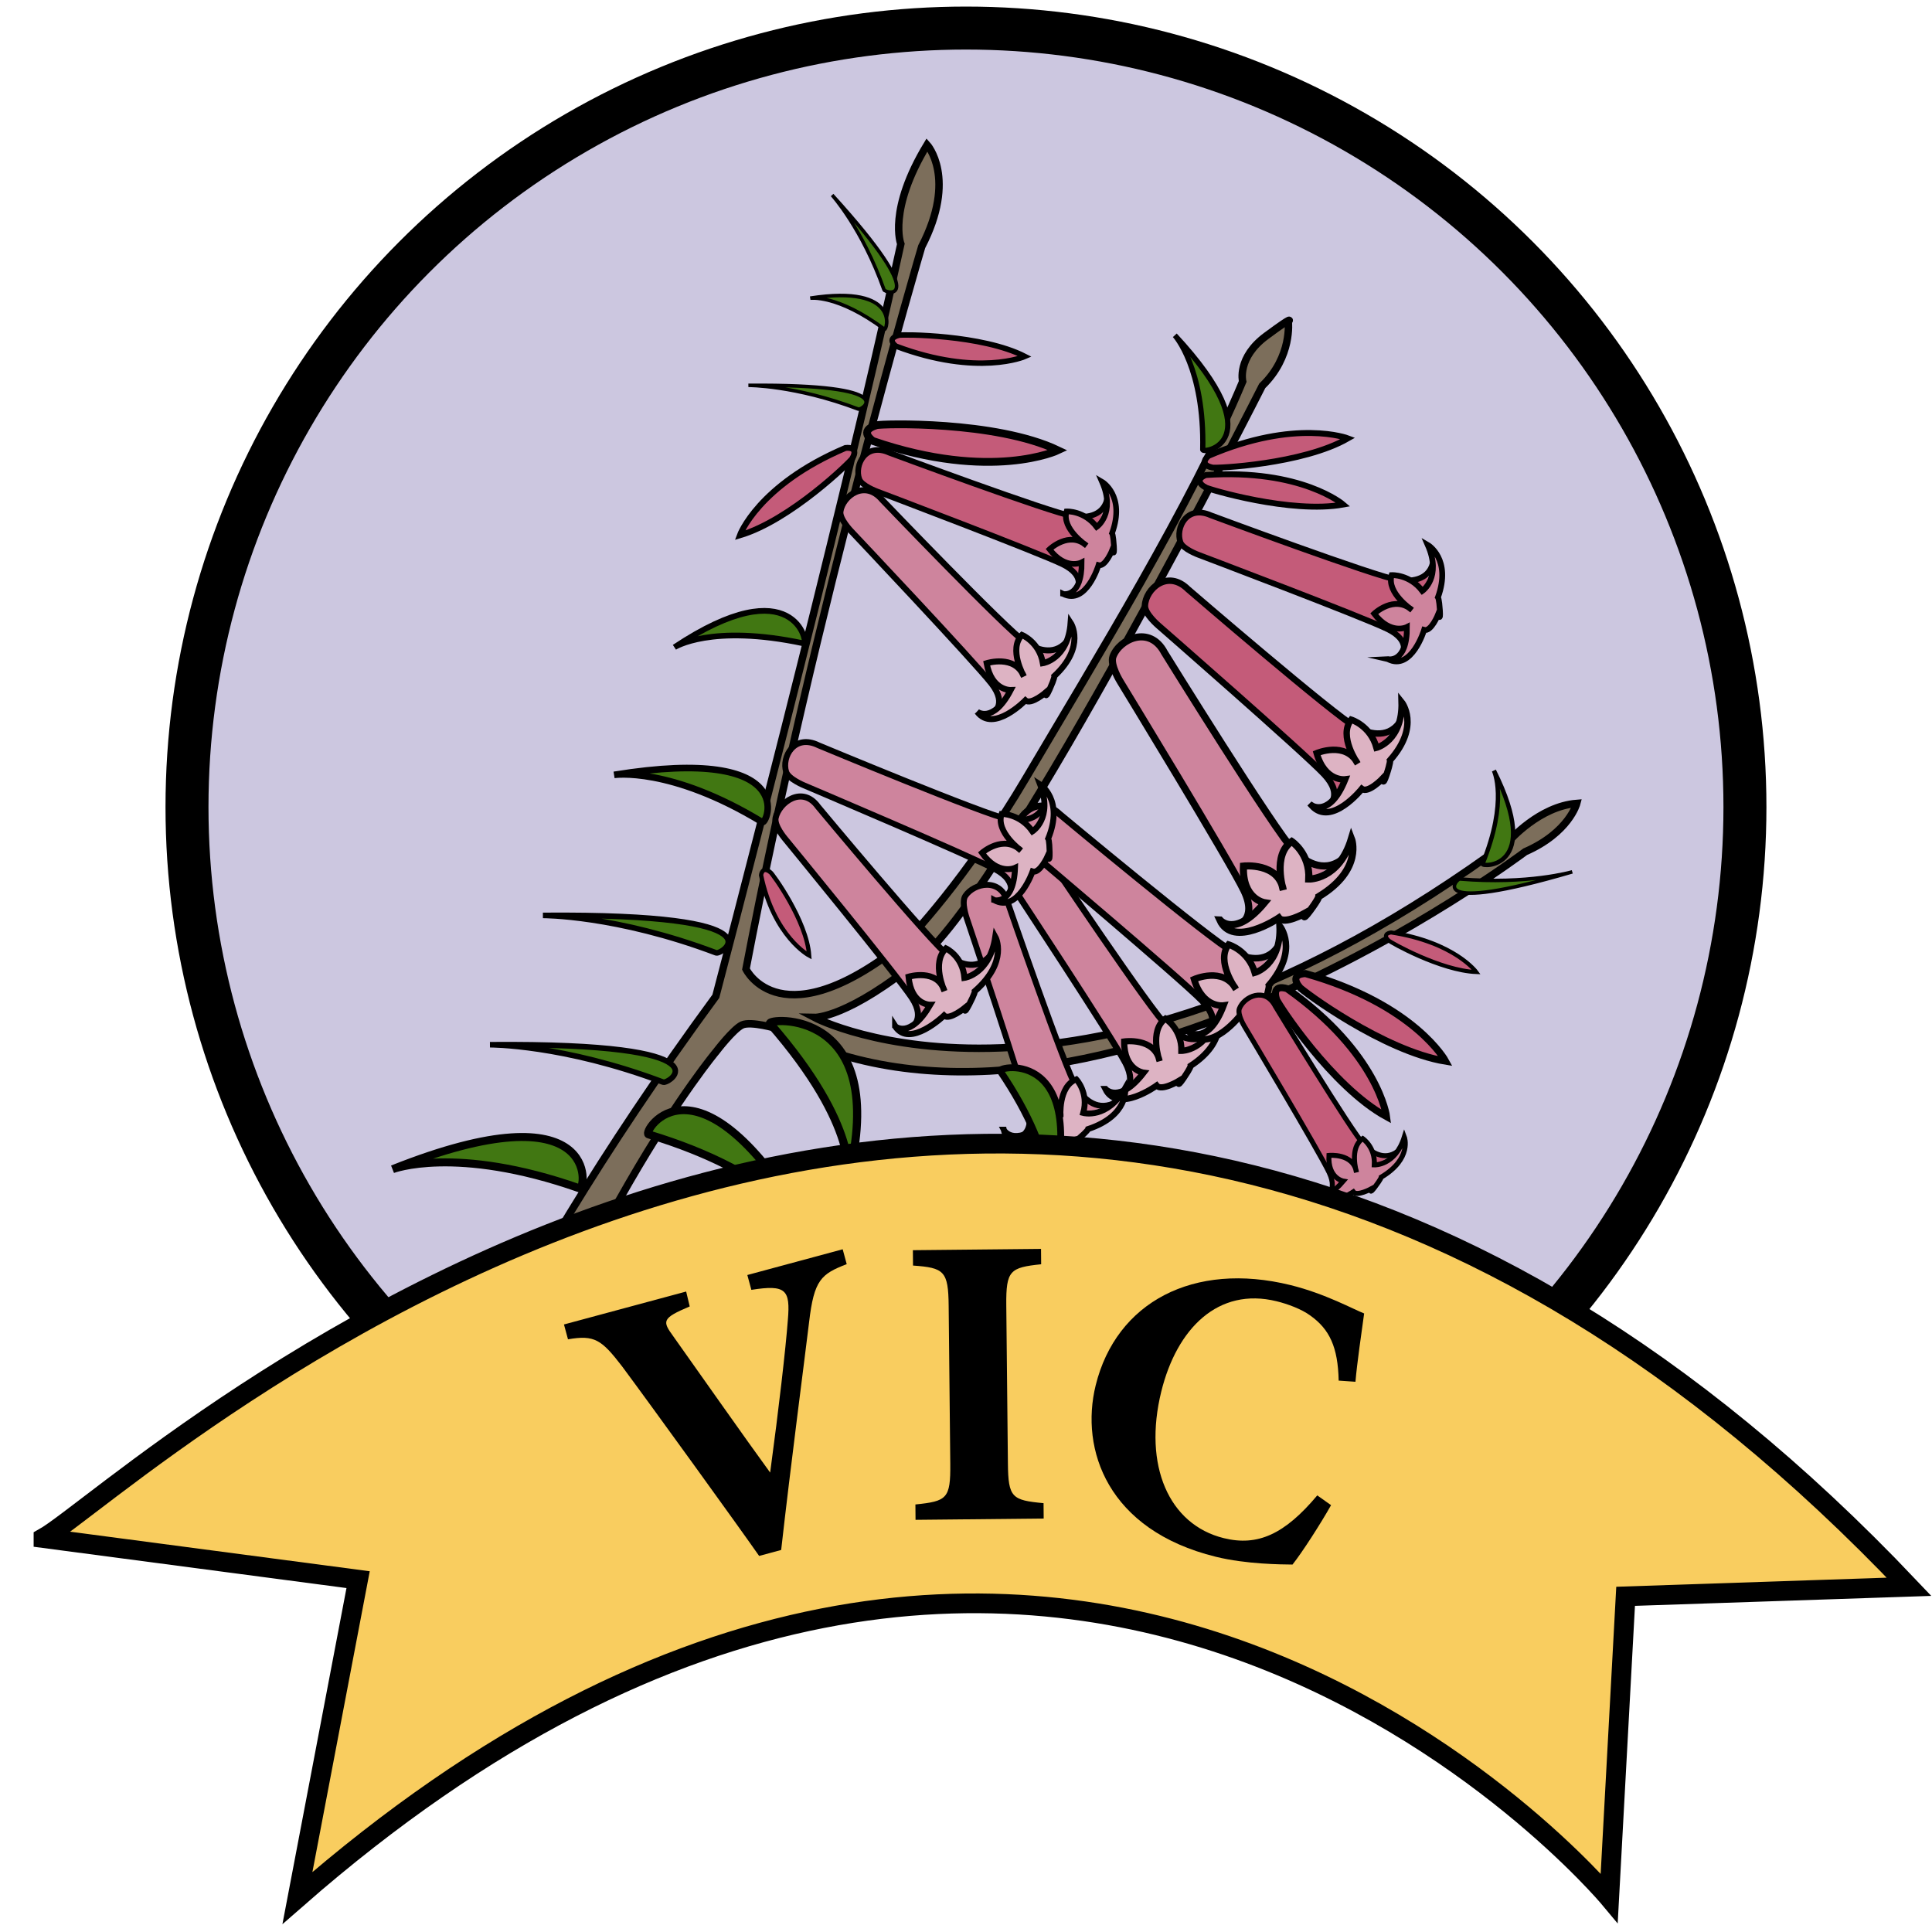<?xml version="1.0" encoding="UTF-8"?>
<svg id="Layer_1" data-name="Layer 1" xmlns="http://www.w3.org/2000/svg" width="298.07" height="298.07" viewBox="0 0 298.07 298.07">
  <rect width="298.07" height="298.07" style="fill: none; stroke-width: 0px;"/>
  <circle cx="149.03" cy="124.51" r="120.18" style="fill: #ccc7e0; stroke: #000; stroke-miterlimit: 10; stroke-width: 6.63px;"/>
  <g>
    <path d="M64.18,234.47s10.14-31.55,46.26-80.76c0,0,19.02-72.16,28.54-116.07,0,0-2.05-5.22,4.05-15.3,0,0,4.66,5.12-.83,15.72,0,0-16.44,55.63-27.11,111.45,0,0,5.43,11.41,24.98-4.56,0,0,8.84-9,18.32-25.08,10.59-17.97,25.44-42.06,33.33-61.01,0,0-.92-3.69,3.67-7.06,4.58-3.38,3.37-2.18,3.37-2.18,0,0,.64,5.4-4.02,9.91,0,0-38.96,76.95-52.66,88.3-11.19,9.27-16.42,9.15-16.42,9.15,0,0,40.92,21.6,107.23-27.3,0,0,4.59-5.28,10.37-5.73,0,0-1.17,4.49-7.96,7.46,0,0-68.88,51.98-115.42,27.28,0,0-4.03-1.18-5.38-.56s-4,4.1-4,4.1c0,0-22.34,26.55-40.66,82.42" style="fill: #7c6e5b; stroke: #000; stroke-miterlimit: 10; stroke-width: 1.15px;"/>
    <path d="M185.94,75.18c.51.31,13.26,4.12,21.3,2.66,0,0-6.44-5.56-21.2-4.55,0,0-2.07.69-.1,1.9Z" style="fill: #c45b79; stroke: #000; stroke-miterlimit: 10; stroke-width: .91px;"/>
    <path d="M187.06,72.14c.59.13,13.92-.49,20.91-4.51,0,0-8.07-3.1-21.51,2.69,0,0-1.68,1.33.6,1.82Z" style="fill: #c45b79; stroke: #000; stroke-miterlimit: 10; stroke-width: .91px;"/>
    <g>
      <path d="M172.84,168.75s2.8-.93.8-4.76c-2-3.83-17.61-27.5-17.61-27.5,0,0-1.51-2.21-1.13-3.36.78-2.37,4.77-4.44,6.88-.76,0,0,15.86,23.72,18.4,26.08,1.3,1.21,3.9,2.94,6.4.95" style="fill: #ce849d; stroke: #000; stroke-miterlimit: 10; stroke-width: .96px;"/>
      <path d="M170.55,168.02s2.1,2.38,5.89-2.52c0,0-3.04-.38-3-4.82,0,0,4.7-.68,5.46,3.02,0,0-1.67-4.68.9-6.54,0,0,2.52,1.55,2.47,4.97,0,0,4.05.02,5.52-5.61,0,0,1.76,4.08-4.09,7.91,0,0,.02.28-1.12,1.95s-.64.35-.64.35c0,0-2.76,1.68-3.49.75,0,0-6,4.35-7.9.54Z" style="fill: #ddb3c3; stroke: #000; stroke-miterlimit: 10; stroke-width: .96px;"/>
    </g>
    <path d="M89.41,183.34c1,.35,3.43-15.8-28.85-2.95,0,0,9.68-3.78,28.85,2.95Z" style="fill: #417712; stroke: #000; stroke-miterlimit: 10; stroke-width: 1.23px;"/>
    <g>
      <path d="M156.78,175.53s2.81-.17,1.9-4.2c-.91-4.03-9.54-29.71-9.54-29.71,0,0-.85-2.41-.22-3.38,1.3-2,5.49-2.94,6.55.98,0,0,8.86,25.79,10.62,28.59.91,1.44,2.89,3.67,5.68,2.44" style="fill: #ce849d; stroke: #000; stroke-miterlimit: 10; stroke-width: .91px;"/>
      <path d="M154.85,174.29s1.36,2.71,6.06-.89c0,0-2.71-1.1-1.59-5.19,0,0,4.51.52,4.3,4.13,0,0-.4-4.73,2.43-5.82,0,0,1.95,2.05,1.07,5.19,0,0,3.74,1.01,6.47-3.83,0,0,.63,4.2-5.71,6.31,0,0-.05.27-1.51,1.52s-.67.17-.67.17c0,0-2.96.87-3.41-.16,0,0-6.6,2.55-7.43-1.43Z" style="fill: #ddb3c3; stroke: #000; stroke-miterlimit: 10; stroke-width: .91px;"/>
    </g>
    <g>
      <path d="M140.38,158.74s2.6-1.31.3-4.8c-2.29-3.49-19.61-24.6-19.61-24.6,0,0-1.66-1.96-1.41-3.15.52-2.45,4.15-5.06,6.54-1.73,0,0,17.56,21.11,20.23,23.08,1.37,1.01,4.04,2.35,6.24.02" style="fill: #ce849d; stroke: #000; stroke-miterlimit: 10; stroke-width: .94px;"/>
      <path d="M138.11,158.34s2.25,2.04,5.41-3.32c0,0-2.95.05-3.35-4.33,0,0,4.45-1.34,5.54,2.2,0,0-2.06-4.37.23-6.57,0,0,2.57,1.17,2.86,4.54,0,0,3.89-.56,4.76-6.31,0,0,2.09,3.77-3.16,8.37,0,0,.05.28-.89,2.08s-.58.44-.58.44c0,0-2.49,2.04-3.28,1.24,0,0-5.34,5.13-7.54,1.65Z" style="fill: #ddb3c3; stroke: #000; stroke-miterlimit: 10; stroke-width: .94px;"/>
    </g>
    <g>
      <path d="M186.15,159.44s2.54-1.73-.69-5.05c-3.22-3.32-26.47-22.95-26.47-22.95,0,0-2.22-1.82-2.2-3.1.04-2.63,3.43-5.85,6.72-2.71,0,0,23.51,19.6,26.82,21.28,1.7.86,4.88,1.89,6.77-.84" style="fill: #ce849d; stroke: #000; stroke-miterlimit: 10; stroke-width: 1.01px;"/>
      <path d="M183.61,159.34s2.87,1.82,5.16-4.21c0,0-3.19.46-4.55-4.05,0,0,4.54-2.02,6.47,1.53,0,0-3.16-4.28-1.15-6.89,0,0,3.04.87,4.06,4.35,0,0,4.1-1.12,3.82-7.24,0,0,3.07,3.65-1.65,9.17,0,0,.11.28-.52,2.29s-.53.54-.53.54c0,0-2.27,2.48-3.3,1.75,0,0-4.7,6.1-7.82,2.77Z" style="fill: #ddb3c3; stroke: #000; stroke-miterlimit: 10; stroke-width: 1.01px;"/>
    </g>
    <g>
      <path d="M153.06,110.15s2.5-1.33-.08-4.67-21.65-23.52-21.65-23.52c0,0-1.83-1.88-1.67-3.04.33-2.39,3.77-5,6.44-1.81,0,0,19.32,20.17,22.16,22.03,1.46.95,4.24,2.2,6.27-.1" style="fill: #ce849d; stroke: #000; stroke-miterlimit: 10; stroke-width: .93px;"/>
      <path d="M150.75,109.8s2.42,1.94,5.18-3.34c0,0-2.96.11-3.71-4.14,0,0,4.37-1.39,5.74,2.03,0,0-2.42-4.21-.29-6.39,0,0,2.68,1.09,3.23,4.36,0,0,3.87-.62,4.28-6.23,0,0,2.4,3.63-2.51,8.21,0,0,.07.27-.73,2.04s-.54.44-.54.44c0,0-2.34,2.04-3.2,1.27,0,0-4.96,5.1-7.44,1.76Z" style="fill: #ddb3c3; stroke: #000; stroke-miterlimit: 10; stroke-width: .93px;"/>
    </g>
    <g>
      <path d="M190.82,142.88s3.25-.96,1.12-5.43-19.08-32.25-19.08-32.25c0,0-1.64-2.6-1.15-3.91,1-2.7,5.67-4.92,7.94-.61,0,0,17.24,27.84,20.05,30.64,1.45,1.44,4.36,3.53,7.31,1.32" style="fill: #ce849d; stroke: #000; stroke-miterlimit: 10; stroke-width: 1.1px;"/>
      <path d="M188.22,141.94s2.31,2.81,6.87-2.67c0,0-3.47-.55-3.25-5.65,0,0,5.43-.61,6.14,3.68,0,0-1.72-5.43,1.31-7.48,0,0,2.83,1.88,2.63,5.8,0,0,4.65.17,6.58-6.23,0,0,1.86,4.76-5.03,8.93,0,0,.01.33-1.37,2.19s-.75.38-.75.38c0,0-3.25,1.82-4.05.73,0,0-7.07,4.77-9.1.32Z" style="fill: #ddb3c3; stroke: #000; stroke-miterlimit: 10; stroke-width: 1.1px;"/>
    </g>
    <g>
      <path d="M204.9,124.43s2.52-1.65-.59-4.97-25.57-22.93-25.57-22.93c0,0-2.15-1.82-2.1-3.07.09-2.58,3.47-5.69,6.65-2.55,0,0,22.73,19.6,25.95,21.3,1.65.87,4.75,1.93,6.65-.72" style="fill: #c45b79; stroke: #000; stroke-miterlimit: 10; stroke-width: .99px;"/>
      <path d="M202.4,124.29s2.79,1.83,5.14-4.05c0,0-3.14.41-4.4-4.04,0,0,4.49-1.91,6.32,1.61,0,0-3.02-4.24-1-6.78,0,0,2.97.9,3.91,4.33,0,0,4.04-1.04,3.87-7.05,0,0,2.95,3.63-1.78,8.98,0,0,.1.28-.55,2.24-.65,1.96-.53.52-.53.52,0,0-2.27,2.4-3.27,1.66,0,0-4.71,5.91-7.72,2.59Z" style="fill: #ddb3c3; stroke: #000; stroke-miterlimit: 10; stroke-width: .99px;"/>
    </g>
    <g>
      <path d="M216.27,101.06s1.54-2.15-2.18-3.99c-3.72-1.84-29.17-11.47-29.17-11.47,0,0-2.41-.88-2.8-1.94-.8-2.19.96-5.82,4.69-4.16,0,0,25.66,9.54,28.93,9.99,1.68.23,4.63.18,5.32-2.62" style="fill: #c45b79; stroke: #000; stroke-miterlimit: 10; stroke-width: .89px;"/>
      <path d="M214.14,101.7s2.95.69,2.92-4.96c0,0-2.49,1.29-5.05-2.06,0,0,3.1-2.96,5.83-.57,0,0-3.97-2.64-3.14-5.38,0,0,2.78-.15,4.74,2.44,0,0,3.03-2.1.84-7.09,0,0,3.7,2.15,1.57,8.07,0,0,.18.2.3,2.04s-.27.6-.27.6c0,0-1.08,2.7-2.16,2.39,0,0-1.93,6.39-5.57,4.52Z" style="fill: #ce849d; stroke: #000; stroke-miterlimit: 10; stroke-width: .89px;"/>
    </g>
    <g>
      <path d="M204.25,184.7s2.27-.65.82-3.78c-1.46-3.13-13.08-22.58-13.08-22.58,0,0-1.12-1.82-.78-2.73.71-1.87,3.98-3.4,5.54-.38,0,0,11.82,19.49,13.76,21.46,1,1.01,3.02,2.48,5.08.97" style="fill: #c45b79; stroke: #000; stroke-miterlimit: 10; stroke-width: .77px;"/>
      <path d="M202.44,184.04s1.59,1.97,4.81-1.82c0,0-2.41-.41-2.22-3.96,0,0,3.79-.39,4.25,2.6,0,0-1.16-3.8.96-5.2,0,0,1.96,1.33,1.79,4.06,0,0,3.24.15,4.63-4.3,0,0,1.26,3.32-3.56,6.19,0,0,0,.23-.97,1.52s-.52.26-.52.26c0,0-2.27,1.25-2.82.49,0,0-4.96,3.28-6.34.17Z" style="fill: #ce849d; stroke: #000; stroke-miterlimit: 10; stroke-width: .77px;"/>
    </g>
    <path d="M196.93,154.16c.2.66,8.53,13.49,16.99,18.12,0,0-1.2-9.72-15.33-19.74,0,0-2.43-.91-1.66,1.62Z" style="fill: #c45b79; stroke: #000; stroke-miterlimit: 10; stroke-width: 1.09px;"/>
    <path d="M200.46,152.28c.43.55,12.94,9.86,22.57,11.44,0,0-4.7-8.74-21.6-13.51,0,0-2.61-.06-.96,2.07Z" style="fill: #c45b79; stroke: #000; stroke-miterlimit: 10; stroke-width: 1.09px;"/>
    <path d="M214.23,145.09c.28.28,8.02,4.66,13.54,4.88,0,0-3.31-4.59-13.16-6.11,0,0-1.47.15-.38,1.23Z" style="fill: #c45b79; stroke: #000; stroke-miterlimit: 10; stroke-width: .62px;"/>
    <g>
      <path d="M155.6,138.3s1.68-2.15-2.06-4.18-29.46-12.94-29.46-12.94c0,0-2.44-.99-2.79-2.1-.73-2.28,1.25-5.94,5-4.09,0,0,25.94,10.82,29.28,11.41,1.71.3,4.75.36,5.58-2.48" style="fill: #ce849d; stroke: #000; stroke-miterlimit: 10; stroke-width: .91px;"/>
      <path d="M153.38,138.87s3,.82,3.22-4.98c0,0-2.61,1.23-5.1-2.31,0,0,3.32-2.92,6.02-.36,0,0-3.96-2.87-2.99-5.65,0,0,2.87-.04,4.76,2.7,0,0,3.21-2.04,1.18-7.25,0,0,3.7,2.35,1.25,8.35,0,0,.18.21.22,2.11s-.3.6-.3.6c0,0-1.23,2.73-2.33,2.37,0,0-2.27,6.49-5.93,4.42Z" style="fill: #ddb3c3; stroke: #000; stroke-miterlimit: 10; stroke-width: .91px;"/>
    </g>
    <g>
      <path d="M166.1,91s1.51-2.11-2.14-3.92c-3.65-1.8-28.63-11.26-28.63-11.26,0,0-2.37-.86-2.75-1.9-.79-2.15.95-5.72,4.6-4.08,0,0,25.19,9.36,28.39,9.81,1.65.23,4.54.17,5.22-2.58" style="fill: #c45b79; stroke: #000; stroke-miterlimit: 10; stroke-width: .87px;"/>
      <path d="M164.01,91.63s2.9.68,2.87-4.87c0,0-2.44,1.27-4.96-2.02,0,0,3.05-2.91,5.72-.56,0,0-3.9-2.59-3.09-5.28,0,0,2.73-.14,4.65,2.4,0,0,2.97-2.06.83-6.96,0,0,3.63,2.11,1.54,7.92,0,0,.18.2.29,2.01s-.26.58-.26.58c0,0-1.06,2.65-2.12,2.34,0,0-1.9,6.27-5.47,4.44Z" style="fill: #ce849d; stroke: #000; stroke-miterlimit: 10; stroke-width: .87px;"/>
    </g>
    <path d="M131.5,70.73c-.29.5-9.55,9.55-17.36,11.86,0,0,2.82-7.76,16.3-13.48,0,0,2.17-.32,1.06,1.62Z" style="fill: #c45b79; stroke: #000; stroke-miterlimit: 10; stroke-width: .91px;"/>
    <path d="M135.24,65.6c.76-.22,18.33-.73,27.99,3.87,0,0-10.2,4.86-28.55-1.43,0,0-2.37-1.58.56-2.44Z" style="fill: #c45b79; stroke: #000; stroke-miterlimit: 10; stroke-width: 1.2px;"/>
    <path d="M138.69,51.72c.54-.14,12.8-.13,19.44,3.27,0,0-7.23,3.18-19.89-1.58,0,0-1.62-1.15.45-1.69Z" style="fill: #c45b79; stroke: #000; stroke-miterlimit: 10; stroke-width: .84px;"/>
    <path d="M118.85,134.55c.33.25,5.62,7.49,5.99,12.87,0,0-5.45-2.89-7.42-12.4,0,0,.14-1.45,1.43-.46Z" style="fill: #c45b79; stroke: #000; stroke-miterlimit: 10; stroke-width: .66px;"/>
    <path d="M100.05,175.01c-1.01-.3,7.48-14.48,24.69,14.51,0,0-5.2-8.63-24.69-14.51Z" style="fill: #417712; stroke: #000; stroke-miterlimit: 10; stroke-width: 1.23px;"/>
    <path d="M117.6,126.84c.74.45,6.04-11.97-22.86-7.29,0,0,8.65-1.35,22.86,7.29Z" style="fill: #417712; stroke: #000; stroke-miterlimit: 10; stroke-width: 1.02px;"/>
    <path d="M102.33,166.96c.8.3,11.07-6.08-26.74-5.78,0,0,11.3-.06,26.74,5.78Z" style="fill: #417712; stroke: #000; stroke-miterlimit: 10; stroke-width: .86px;"/>
    <path d="M110.5,147.01c.8.3,11.07-6.08-26.74-5.78,0,0,11.3-.06,26.74,5.78Z" style="fill: #417712; stroke: #000; stroke-miterlimit: 10; stroke-width: .86px;"/>
    <path d="M124.02,99.27c.75.16-1.36-11.78-19.97.59,0,0,5.59-3.66,19.97-.59Z" style="fill: #417712; stroke: #000; stroke-miterlimit: 10; stroke-width: .88px;"/>
    <path d="M154.3,165.22c-.49-.73,14.41-3.71,7.54,21.63,0,0,1.99-7.59-7.54-21.63Z" style="fill: #417712; stroke: #000; stroke-miterlimit: 10; stroke-width: 1.05px;"/>
    <path d="M118.8,157.92c-.72-.83,18.75-2.79,12.03,24.06,0,0,1.93-8.05-12.03-24.06Z" style="fill: #417712; stroke: #000; stroke-miterlimit: 10; stroke-width: 1.26px;"/>
    <path d="M132.44,63.12c.51.19,7.03-3.86-16.98-3.67,0,0,7.17-.04,16.98,3.67Z" style="fill: #417712; stroke: #000; stroke-miterlimit: 10; stroke-width: .54px;"/>
    <path d="M136.39,44.72c.17.49,7.67,2.62-8.01-14.63,0,0,4.67,5.17,8.01,14.63Z" style="fill: #417712; stroke: #000; stroke-miterlimit: 10; stroke-width: .54px;"/>
    <path d="M136.45,50.8c.38.28,2.61-6.98-11.45-4.8,0,0,4.21-.62,11.45,4.8Z" style="fill: #417712; stroke: #000; stroke-miterlimit: 10; stroke-width: .55px;"/>
    <path d="M185.56,69.38c-.01.66,11.11-1.04-4.31-17.65,0,0,4.58,4.99,4.31,17.65Z" style="fill: #417712; stroke: #000; stroke-miterlimit: 10; stroke-width: .81px;"/>
    <path d="M228.73,133.28c-.21.51,9.4.89,1.75-14.4,0,0,2.25,4.58-1.75,14.4Z" style="fill: #417712; stroke: #000; stroke-miterlimit: 10; stroke-width: .67px;"/>
    <path d="M225.22,135.61c-.55-.05-5.54,5.61,17.35-1.1,0,0-6.85,1.99-17.35,1.1Z" style="fill: #417712; stroke: #000; stroke-miterlimit: 10; stroke-width: .54px;"/>
  </g>
  <g>
    <path d="M6.71,237.29c13.33-7.42,149.98-137.81,287.82,7.52l-43.73,1.47-2.53,46.54s-85.43-102.28-202.38,0l9.36-49.11-48.54-6.41Z" style="fill: #f9cd5f; stroke: #000; stroke-miterlimit: 10; stroke-width: 3.04px;"/>
    <g>
      <path d="M130.64,195.03c-3.96,1.53-5.05,2.42-5.81,8.93-.63,5.27-2.87,22.32-4.31,35.17l-3.4.92c-3.03-4.35-16.78-23.38-21.14-29.24-3.17-4.12-4.24-4.89-8.35-4.18l-.62-2.29,18.85-5.08.55,2.3c-4.34,1.83-4.23,2.27-2.54,4.6,3.32,4.67,11.38,16.15,14.95,21.03,1.33-9.84,2.4-19.14,2.73-23.54.4-4.68-.29-5.49-5.63-4.65l-.62-2.29,14.71-3.97.62,2.29Z" style="fill: #000; stroke-width: 0px;"/>
      <path d="M141.25,234.48l-.02-2.37c4.86-.5,5.43-.89,5.38-6.26l-.25-24.38c-.05-5.38-.7-5.88-5.5-6.22l-.02-2.37,19.77-.2.02,2.37c-4.8.5-5.43.95-5.38,6.33l.25,24.38c.05,5.31.63,5.69,5.5,6.15l.02,2.37-19.77.2Z" style="fill: #000; stroke-width: 0px;"/>
      <path d="M205.35,232.23c-1.63,2.89-4.41,7.22-5.94,9.15-1.71-.02-7.11-.04-11.83-1.2-16.72-4.11-20.97-16.56-18.54-26.44,3.17-12.86,15.12-19.15,30.04-15.48,5.41,1.33,9.87,3.81,11.38,4.38-.41,3-1.1,7.7-1.34,10.54l-2.59-.18c-.11-5.17-1.41-7.93-4.38-10.04-1.34-.99-3.51-1.79-5.19-2.2-9.01-2.22-15.4,4.19-17.8,13.94-2.8,11.37,1.15,20.52,9.66,22.61,5.22,1.28,9.37-.59,14.41-6.6l2.13,1.51Z" style="fill: #000; stroke-width: 0px;"/>
    </g>
  </g>
</svg>